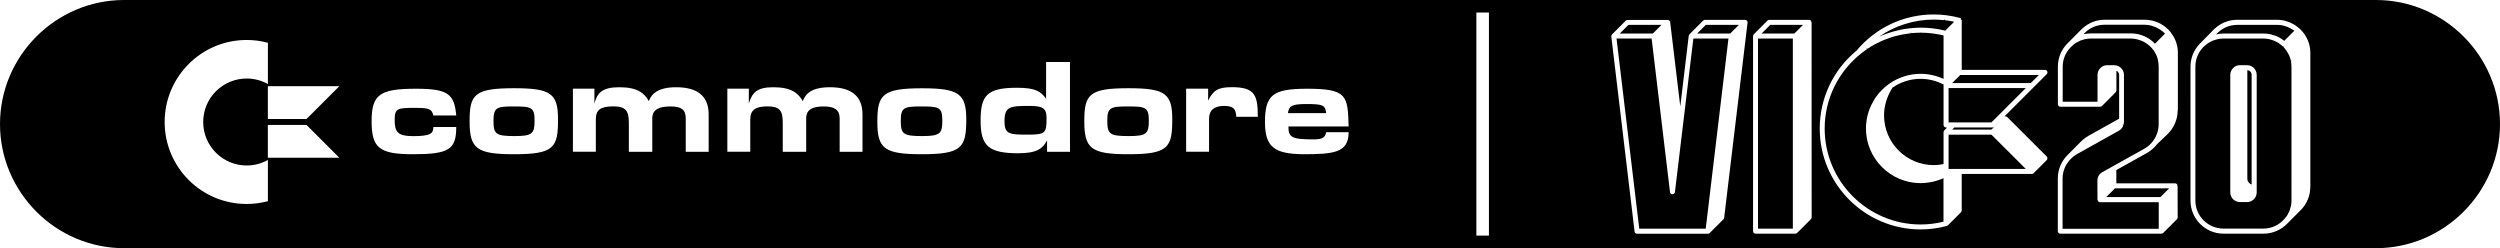 <?xml version="1.0" encoding="utf-8"?>
<!-- Generator: Adobe Illustrator 25.0.0, SVG Export Plug-In . SVG Version: 6.00 Build 0)  -->
<svg version="1.1" id="Layer_1" xmlns="http://www.w3.org/2000/svg" xmlns:xlink="http://www.w3.org/1999/xlink" x="0px" y="0px"
	 viewBox="0 0 3840 381.2" style="enable-background:new 0 0 3840 381.2;" xml:space="preserve">
<style type="text/css">
	.st0{fill-rule:evenodd;clip-rule:evenodd;fill:#3E3632;}
	.st1{fill:#FFFFFF;}
	.st2{fill:#C5C5C5;}
	.st3{fill:#020202;stroke:#000000;stroke-width:4.784;stroke-linecap:round;stroke-linejoin:round;stroke-miterlimit:10;}
	.st4{clip-path:url(#SVGID_2_);}
	.st5{fill:#243787;stroke:#231F20;stroke-width:0.797;stroke-linecap:round;stroke-linejoin:round;stroke-miterlimit:10;}
	.st6{fill:#00771F;}
	.st7{fill:#89BC27;}
	.st8{fill:#FCEC01;}
	.st9{fill:#F17100;}
	.st10{fill:#E50069;}
	.st11{clip-path:url(#SVGID_4_);}
	.st12{stroke:#000000;stroke-width:4.784;stroke-linecap:round;stroke-linejoin:round;stroke-miterlimit:10;}
	.st13{fill:#FFFFFF;stroke:#000000;stroke-width:4.784;stroke-linecap:round;stroke-linejoin:round;stroke-miterlimit:10;}
	.st14{fill:#020202;}
	.st15{fill:none;stroke:#000000;stroke-width:4.784;stroke-linecap:round;stroke-linejoin:round;stroke-miterlimit:10;}
	.st16{fill:#EA1E04;stroke:#000000;stroke-width:4.784;stroke-linecap:round;stroke-linejoin:round;stroke-miterlimit:10;}
	.st17{fill:#243787;stroke:#000000;stroke-width:4.784;stroke-linecap:round;stroke-linejoin:round;stroke-miterlimit:10;}
	.st18{fill:#282422;}
	.st19{clip-path:url(#SVGID_6_);}
	.st20{clip-path:url(#SVGID_8_);}
	.st21{fill:url(#SVGID_9_);}
	.st22{fill:url(#SVGID_10_);}
	.st23{fill:url(#SVGID_11_);}
	.st24{fill:url(#SVGID_12_);}
	.st25{fill-rule:evenodd;clip-rule:evenodd;fill:#C5C5C5;}
	.st26{fill:#020202;stroke:#000000;stroke-width:4.735;stroke-linecap:round;stroke-linejoin:round;stroke-miterlimit:10;}
	.st27{clip-path:url(#SVGID_14_);}
	.st28{fill:#243787;stroke:#231F20;stroke-width:0.789;stroke-linecap:round;stroke-linejoin:round;stroke-miterlimit:10;}
	.st29{clip-path:url(#SVGID_16_);}
	.st30{stroke:#000000;stroke-width:4.735;stroke-linecap:round;stroke-linejoin:round;stroke-miterlimit:10;}
	.st31{fill:#FFFFFF;stroke:#000000;stroke-width:4.735;stroke-linecap:round;stroke-linejoin:round;stroke-miterlimit:10;}
	.st32{fill:none;stroke:#000000;stroke-width:4.735;stroke-linecap:round;stroke-linejoin:round;stroke-miterlimit:10;}
	.st33{fill:#EA1E04;stroke:#000000;stroke-width:4.735;stroke-linecap:round;stroke-linejoin:round;stroke-miterlimit:10;}
	.st34{fill:#243787;stroke:#000000;stroke-width:4.735;stroke-linecap:round;stroke-linejoin:round;stroke-miterlimit:10;}
	.st35{clip-path:url(#SVGID_18_);}
	.st36{clip-path:url(#SVGID_20_);}
	.st37{fill:url(#SVGID_21_);}
	.st38{fill:url(#SVGID_22_);}
	.st39{fill:url(#SVGID_23_);}
	.st40{fill:url(#SVGID_24_);}
	.st41{fill-rule:evenodd;clip-rule:evenodd;}
	.st42{clip-path:url(#SVGID_26_);}
	.st43{clip-path:url(#SVGID_28_);}
	.st44{fill:#243787;}
	.st45{fill:#231F20;}
	.st46{fill-rule:evenodd;clip-rule:evenodd;fill:#FFFFFF;}
	.st47{clip-path:url(#SVGID_30_);}
	.st48{clip-path:url(#SVGID_32_);}
	.st49{fill:#FFFFFF;stroke:#231F20;stroke-width:19.316;stroke-miterlimit:10;}
	.st50{fill:#FDFDFD;}
	.st51{clip-path:url(#SVGID_34_);}
	.st52{fill:#FF88E0;}
	.st53{fill:#7643D8;}
	.st54{clip-path:url(#SVGID_36_);}
	.st55{fill:#DBC878;}
	.st56{fill:#DCE0DF;}
	.st57{fill:#1AFF96;}
	.st58{fill:#FDFDFD;stroke:#FFFFFF;stroke-width:4.784;stroke-linecap:round;stroke-linejoin:round;stroke-miterlimit:10;}
	.st59{clip-path:url(#SVGID_38_);}
	.st60{clip-path:url(#SVGID_40_);}
	.st61{fill:#DBC878;stroke:#DCE0DF;stroke-width:0.797;stroke-linecap:round;stroke-linejoin:round;stroke-miterlimit:10;}
	.st62{fill:#FFFFFF;stroke:#FFFFFF;stroke-width:4.784;stroke-linecap:round;stroke-linejoin:round;stroke-miterlimit:10;}
	.st63{stroke:#FFFFFF;stroke-width:4.784;stroke-linecap:round;stroke-linejoin:round;stroke-miterlimit:10;}
	.st64{fill:none;stroke:#FFFFFF;stroke-width:4.784;stroke-linecap:round;stroke-linejoin:round;stroke-miterlimit:10;}
	.st65{stroke:#DCE0DF;stroke-width:19.316;stroke-miterlimit:10;}
	.st66{clip-path:url(#SVGID_42_);}
	.st67{clip-path:url(#SVGID_44_);}
	.st68{clip-path:url(#SVGID_46_);}
	.st69{fill:#020202;stroke:#000000;stroke-width:4.929;stroke-linecap:round;stroke-linejoin:round;stroke-miterlimit:10;}
	.st70{fill:#FFFFFF;stroke:#000000;stroke-width:4.929;stroke-linecap:round;stroke-linejoin:round;stroke-miterlimit:10;}
	.st71{fill:#EA1E04;stroke:#000000;stroke-width:4.929;stroke-linecap:round;stroke-linejoin:round;stroke-miterlimit:10;}
	.st72{fill:#243787;stroke:#000000;stroke-width:4.929;stroke-linecap:round;stroke-linejoin:round;stroke-miterlimit:10;}
	.st73{fill:none;stroke:#000000;stroke-width:4.929;stroke-linecap:round;stroke-linejoin:round;stroke-miterlimit:10;}
	.st74{clip-path:url(#SVGID_48_);}
	.st75{clip-path:url(#SVGID_50_);}
	.st76{clip-path:url(#SVGID_52_);}
	.st77{fill:#020202;stroke:#000000;stroke-width:4.878;stroke-linecap:round;stroke-linejoin:round;stroke-miterlimit:10;}
	.st78{fill:#FFFFFF;stroke:#000000;stroke-width:4.878;stroke-linecap:round;stroke-linejoin:round;stroke-miterlimit:10;}
	.st79{fill:#EA1E04;stroke:#000000;stroke-width:4.878;stroke-linecap:round;stroke-linejoin:round;stroke-miterlimit:10;}
	.st80{fill:#243787;stroke:#000000;stroke-width:4.878;stroke-linecap:round;stroke-linejoin:round;stroke-miterlimit:10;}
	.st81{fill:none;stroke:#000000;stroke-width:4.878;stroke-linecap:round;stroke-linejoin:round;stroke-miterlimit:10;}
	.st82{clip-path:url(#SVGID_54_);}
	.st83{clip-path:url(#SVGID_56_);}
	.st84{clip-path:url(#SVGID_58_);}
	.st85{fill:url(#SVGID_59_);}
	.st86{fill:url(#SVGID_60_);}
	.st87{fill:url(#SVGID_61_);}
	.st88{fill:url(#SVGID_62_);}
	.st89{clip-path:url(#SVGID_64_);}
	.st90{clip-path:url(#SVGID_66_);}
	.st91{clip-path:url(#SVGID_68_);}
	.st92{clip-path:url(#SVGID_70_);}
	.st93{clip-path:url(#SVGID_72_);}
	.st94{clip-path:url(#SVGID_74_);}
	.st95{clip-path:url(#SVGID_76_);}
	.st96{clip-path:url(#SVGID_78_);}
	.st97{clip-path:url(#SVGID_80_);}
	.st98{fill:#0313FE;}
	.st99{clip-path:url(#SVGID_82_);}
	.st100{clip-path:url(#SVGID_84_);}
	.st101{clip-path:url(#SVGID_86_);}
	.st102{clip-path:url(#SVGID_88_);}
	.st103{clip-path:url(#SVGID_90_);}
	.st104{clip-path:url(#SVGID_92_);}
	.st105{fill:url(#SVGID_93_);}
	.st106{fill:url(#SVGID_94_);}
	.st107{fill:url(#SVGID_95_);}
	.st108{fill:url(#SVGID_96_);}
</style>
<g>
	<g>
		<path class="st41" d="M1413.7,163.5c-25.7,0-30.1,2.2-30.1,22c0,20.5,3.7,23.5,33,23.5c27.2,0,30.8-3.7,30.8-23.5
			C1447.5,164.2,1442.3,163.5,1413.7,163.5z"/>
		<path class="st41" d="M787.4,163.5c-25,0-29.4,2.2-29.4,22c0,20.5,3.7,23.5,32.3,23.5c27.2,0,30.8-3.7,30.8-23.5
			C821.2,164.2,816.1,163.5,787.4,163.5z"/>
		<path class="st41" d="M1581.1,162.7c-29.4,0-38.2,0.7-38.2,23.5c0,19.8,7.3,20.6,35.2,20.6c27.9,0,29.4-2.2,29.4-25.7
			C1607.5,165.7,1600.9,162.7,1581.1,162.7z"/>
		<path class="st41" d="M1730.9,163.5c-25.7,0-30.1,2.2-30.1,22c0,20.5,3.7,23.5,33,23.5c27.2,0,30.8-3.7,30.8-23.5
			C1764.6,164.2,1759.5,163.5,1730.9,163.5z"/>
		<path class="st41" d="M2006.2,159.8c-23.5,0-26.4,3.7-27.9,14h58.7C2035.6,161.3,2031.9,159.8,2006.2,159.8z"/>
	</g>
	<g>
		<polygon class="st41" points="2993,188 3058.8,188 3111.6,135.3 2993,135.3 		"/>
		<polygon class="st41" points="2705.8,51.5 2756.1,51.5 2769.5,38.2 2719.1,38.2 		"/>
		<polygon class="st41" points="2552.1,38.2 2501.3,38.2 2488,51.5 2538.8,51.5 		"/>
		<path class="st41" d="M2572.7,295c-0.2,1.9-1.9,3.4-3.8,3.4c-2,0-3.6-1.5-3.8-3.4l-28.2-235.8H2483l34.9,292h102.1l34.9-292h-53.9
			L2572.7,295z"/>
		<rect x="2700.3" y="59.2" class="st41" width="53.5" height="292"/>
		<polygon class="st41" points="2606.8,51.5 2657.6,51.5 2670.9,38.2 2620.1,38.2 		"/>
		<path class="st41" d="M3305.2,73.9c-1-1.2-2.1-2.3-3.3-3.3c-3.6-3.2-7.4-5.8-11.5-7.6l-1.2-0.5c-2.4-0.9-4.3-1.5-6.3-2
			c-0.9-0.2-1.5-0.4-2.1-0.5c-2.9-0.5-5.4-0.8-7.8-0.8h-61.6c-2.7,0-5.4,0.3-8.3,0.8c-0.7,0.1-1.4,0.4-2.1,0.6l-2.3,0.7
			c-1.2,0.3-2.3,0.6-3.4,1.1c-1,0.4-2,0.9-3,1.5l-1.8,1c-0.8,0.4-1.6,0.8-2.4,1.3c-1.2,0.7-2.2,1.6-3.3,2.5
			c-10.7,8.7-16.5,20.8-16.5,33.6v54h53.5V115c0-8.2,6.7-14.9,14.9-14.9h10c9,0,15.7,6.7,15.7,14.9v72.5c0,1.2-0.2,2.4-0.5,3.7
			l-1.8,0.8l1.3,0.5c-0.3,0.8-0.5,1.5-0.9,2.2c-0.2,0.3-0.4,0.6-0.6,1c-0.6,0.9-1.1,1.5-1.6,2.1c-0.3,0.3-1.9,1.8-1.9,1.8
			c-0.5,0.4-1.1,0.8-1.7,1.1l-64.5,36c-1.6,0.9-3,1.9-4.4,2.9c-0.6,0.4-1.2,0.9-1.8,1.4c-10.3,8.7-15.9,20.7-15.9,33.3v77.1h147.7
			v-40.8h-90.3c-1.1,0-2.2-0.6-3-1.6l-0.2-0.2l-0.4-0.6l1.2-0.9l-1.4-0.1l-0.1-29.8c0-5.4,2.9-10.4,7.6-13l64.5-36
			c5.5-3.1,10.3-7.4,14.1-12.8c1-1.4,1.9-2.8,2.7-4.3l0.9-1.9c0.6-1.2,1.1-2.5,1.6-3.8c0.3-0.9,0.6-1.6,0.8-2.3c0.4-1.3,0.7-2.7,1-4
			c0.3-1.2,0.4-1.6,0.4-2.1c0.3-2.1,0.5-4.2,0.5-6.4v-88.1c0-2.8-0.3-5.4-0.7-7.9C3313.9,86.6,3310.3,79.7,3305.2,73.9z"/>
		<path class="st41" d="M3516.7,86.6c-0.3-0.7-0.5-1.3-0.8-2c-0.3-0.6-0.6-1.2-0.9-1.7l-0.6-1c-1-1.8-2-3.5-3.2-5.1
			c-1.1-1.5-2.3-3-3.6-4.3l0.1-1.9v0l-1,1c-1.3-1.3-2.8-2.4-4.3-3.6c-1-0.8-1.3-1.1-1.6-1.3c-4.8-3.1-9.3-5-14.1-6.2l-1.4-0.4
			c-2.8-0.6-5.7-0.9-8.6-0.9h-61.6c-4.9,0-9.9,1-14.9,2.8l-1,0.3c-1.5,0.6-2.2,0.9-2.8,1.3l-2.3,1.3c-1.1,0.6-2.2,1.1-3.2,1.8
			c-0.4,0.3-0.7,0.6-1.1,0.9l-0.9,0.8c-1.6,1.2-3.2,2.5-4.6,3.9c-7.9,8.1-12.2,18.8-12.2,29.9v205.9c0,23.7,19.3,43,43,43h61.6
			c12.7,0,24.7-5.7,33-15.8c1.4-1.6,2.2-2.7,3-3.8c0.5-0.8,0.9-1.6,1.4-2.5l1.1-2.1c0.5-0.8,0.9-1.7,1.3-2.6c0.6-1.4,1-2.8,1.3-4.3
			l0.6-2c0.2-0.5,0.3-1.1,0.5-1.6c0.6-2.8,0.8-5.7,0.8-8.4V102.3c0-2.5-0.3-5.1-0.8-8l1.2-1.3v0l-1.4,0.3
			C3518.3,91,3517.6,88.7,3516.7,86.6z M3466.3,295.5c0,8.2-6.7,14.9-14.9,14.9h-10.8c-8.2,0-14.9-6.7-14.9-14.9V115
			c0-8.2,6.7-14.9,14.9-14.9h10.8c8.2,0,14.9,6.7,14.9,14.9V295.5z M3508.2,276L3508.2,276c0.2-0.3,0.5-0.5,0.8-0.8L3508.2,276z"/>
		<path class="st41" d="M3320.8,47.7c-0.6-0.5-1.2-1-1.8-1.5c-1.4-1-2.8-1.8-4.3-2.6l-1.3-0.7c-0.7-0.4-1.3-0.8-2-1.1
			c-1.7-0.7-3.5-1.2-5.3-1.8l-1.5-0.5c-0.5-0.2-1-0.4-1.6-0.5c-3-0.6-6-1-8.9-1h-61.6c-10.8,0-21.1,4-29,11.3
			c-1.1,1-1.7,1.6-2.2,2.2l-1.1,1.1c0.5-0.1,0.9-0.2,1.4-0.3c0.6-0.1,1.3-0.2,2-0.3l2.9-0.4c1.7-0.2,3.3-0.3,5-0.3h61.6
			c1.6,0,3.1,0.1,4.7,0.2c2.5,0.3,3.6,0.5,4.7,0.7l1.3,0.2c3,0.7,5.9,1.6,8.6,2.7c2.2,1,3.2,1.4,4.2,1.9l1.1,0.6
			c1.3,0.7,2.6,1.5,3.8,2.3c1.3,0.9,2.7,1.9,3.9,2.9c1.3,1.1,2.6,2.3,3.8,3.5l0.7,0.8l0,0.2l15.6-15.7c-1.2-1.3-2.6-2.5-4-3.7
			L3320.8,47.7z"/>
		<path class="st41" d="M3451.9,107.8v166.6c0,4.1,2.7,7.7,6.6,9V115C3458.6,111.2,3455.6,108.1,3451.9,107.8z"/>
		<path class="st41" d="M3520.4,44.8c-1.2-0.7-2.5-1.4-3.7-2c-1.3-0.6-2.2-1.1-3.2-1.5c-1.5-0.6-3.1-1-4.7-1.5l-1-0.3
			c-0.6-0.2-1.2-0.4-1.8-0.5c-2.9-0.6-5.5-0.8-8.1-0.8h-61.6c-10.9,0-21.3,4.1-29.3,11.6l-3.3,3.2c1-0.3,1.5-0.4,2-0.5
			c3.4-0.6,6.5-1,9.5-1h61.6c3.4,0,6.8,0.3,10.2,1c1,0.2,1.9,0.5,2.8,0.8l1.4,0.5l1.5,0.4c1.3,0.4,2.6,0.7,3.8,1.2
			c2.1,0.9,4.2,2,6.2,3.2l3,1.9c1,0.7,1.9,1.4,2.9,2.2l15.5-15.5l-0.4-0.3C3522.5,46.2,3521.5,45.4,3520.4,44.8z"/>
		<path class="st41" d="M3649.4,0H190.6C85.8,0,0,85.8,0,190.6c0,104.8,85.8,190.6,190.6,190.6h3458.8
			c104.8,0,190.6-85.8,190.6-190.6C3840,85.8,3754.2,0,3649.4,0z M411.4,309c-10.4,2.8-21.3,4.3-32.6,4.3
			c-69.5,0-125.9-56.4-125.9-125.9S309.3,61.4,378.9,61.4c11.3,0,22.2,1.5,32.6,4.3v63.4c-9.6-5.4-20.7-8.5-32.6-8.5
			c-36.8,0-66.8,29.9-66.8,66.8s30,66.8,66.8,66.8c11.8,0,22.9-3.1,32.6-8.5V309z M464.3,242.3h-16.7h-36.2v-50.4h36.2h16.7h6.5
			l50.4,50.4H464.3z M470.8,182.8h-6.5h-16.7h-36.2v-50.4h36.2h16.7h56.9L470.8,182.8z M634.7,236.9c-52.1,0-63.9-9.5-63.9-50.7
			c0-41.1,12.5-49.9,68.3-49.9c49.2,0,58.7,8.1,61.7,41.1h-35.2c-2.2-9.5-5.9-11.7-26.4-11.7c-27.9,0-33,0-33,18.4
			c0,19.1,5.1,25,28.6,25c27.2,0,30.8-4.4,30.8-14h35.2C700.8,229.5,689.8,236.9,634.7,236.9z M789.6,236.9
			c-58,0-68.3-8.8-68.3-50.7c0-41.1,7.3-50.7,68.3-50.7c56.5,0,67.5,8.1,67.5,47.7C857.2,226.6,851.3,236.9,789.6,236.9z
			 M1088.5,233.2h-35.2v-51.4c0-13.9-7.3-18.3-23.5-18.3c-16.9,0-27.9,4.4-27.9,18.3v51.4h-36v-44.8c0-18.4-5.1-25-23.5-25
			c-19.8,0-27.2,5.1-27.2,19.8v49.9H880v-96.9h33V159c4.4-16.2,11.7-25,38.2-25c27.9,0,38.2,8.8,45.5,21.3c3.7-11,14-21.3,41.9-21.3
			c32.3,0,49.9,13.2,49.9,41.8V233.2z M1324.9,233.2h-35.2v-51.4c0-13.2-8.1-18.3-24.2-18.3c-16.9,0-27.2,4.4-27.2,18.3v51.4h-36
			v-44.8c0-19.1-5.1-25-23.5-25c-17.6,0-26.4,5.1-26.4,19.8v49.9h-35.2v-96.9h33h0V159c5.1-16.2,11.7-25,37.4-25
			c27.9,0,38.2,8.8,45.5,21.3c4.4-11.7,13.9-21.3,41.8-21.3c32.3,0,49.9,13.2,49.9,41.8V233.2z M1415.9,236.9
			c-58,0-68.3-8.8-68.3-49.9c0-41.1,7.3-51.4,68.3-51.4c56.5,0,68.3,8.1,68.3,47.7C1484.2,226.6,1477.6,236.9,1415.9,236.9z
			 M1643.5,233.2h-35.2v-17.6c-6.6,12.5-15.4,19.8-44.1,19.8c-45.5,0-58-11-58-49.9c0-38.2,8.8-50.7,55.8-50.7
			c29.4,0,36.7,5.9,44.8,16.9V95.2v0h36.7V233.2z M1733.1,236.9c-57.3,0-67.6-8.8-67.6-50.7c0-41.1,7.3-50.7,67.6-50.7
			c56.5,0,67.5,8.1,67.5,47.7C1800.6,226.6,1794.7,236.9,1733.1,236.9z M1899,179.6c-0.7-12.5-4.4-16.9-19.1-16.9
			c-14.7,0-22.8,6.6-22.8,19.8v50.6h-35.2v-96.9h33.8h0v18.3c8.1-16.1,15.4-20.6,36.7-20.6c35.2,0,39.6,12.5,39.6,45.5H1899z
			 M2017.9,214.1c14.7,0,17.6-3.7,19.1-11h34.5c0,31.6-22.8,33.8-70.5,33.8c-42.6-0.7-58-10.3-58-49.2c0-41.8,11.8-51.4,64.6-51.4
			c62.4,0,62.4,11,63.9,58H1979C1979,211.2,1984.2,214.1,2017.9,214.1z M2287,361.9h-19.3V19.3h19.3V361.9z M2648.3,334.5
			c-0.1,0.9-0.5,1.7-1.1,2.3l-21.1,21.1c-0.8,0.7-1.8,1.1-2.7,1.1h-108.9c-2,0-3.6-1.5-3.8-3.4l-35.8-300.1l0.3-0.5
			c-0.2-0.3,0.1-1.2,0.6-1.8l0.1-0.1l0,0l21.3-21.4c0.7-0.7,1.7-1.1,2.7-1.1h61.7c0.8,0,1.6,0.3,2.4,0.9c0.7,0.8,1,1.1,1.2,1.5
			l0.2,0.3l0,0.7l15.5,129.5l13-108.5c0.2-0.9,0.5-1.7,1.1-2.3l21.1-21.1c0.7-0.7,1.7-1.1,2.7-1.1h61.7c0.9,0,1.8,0.4,2.6,1.1
			l0.3,0.3l0.4,0.7c0.6,0.8,0.5,1.4,0.5,1.8L2648.3,334.5z M2781.5,336.7l-21.1,21.1c-0.7,0.7-1.7,1.1-2.7,1.1h-61.2
			c-2.1,0-3.8-1.7-3.8-3.9V55.4c0.1-1.2,0.5-2.1,1.1-2.7l21.1-21.1c0.7-0.7,1.7-1.1,2.7-1.1h61.2c0.9,0,1.7,0.3,2.5,1l1.1,1.4
			l-1.2,0.9l1.4,0.1l0.1,300.1C2782.6,335,2782.2,336,2781.5,336.7z M3143.7,246l-20.1,20.1c-1,0.8-1.9,1.1-2.7,1.1h-107.7v56.1
			c0,1-0.4,2-1.1,2.7l-20.4,20.4l-0.6,0.2c0,0.1-0.4,0.4-0.9,0.5c-13.1,3.5-26.5,5.3-40.1,5.3c-85.5,0-155-69.5-155-155
			c0-46,20.3-89.4,55.8-119l0.1,0.1c29.9-36,73.1-56.3,119.2-56.3c13.5,0,27,1.8,40.1,5.3c0.7,0.2,1.4,0.6,1.9,1.2l-0.5,1.8l1.3-0.4
			l0.2,0.3c0,0,0,76.9,0,76.9H3141c1.6,0,3,0.9,3.6,2.4c0.6,1.4,0.3,3.1-0.8,4.2l-64.9,64.9h1.7c0.9,0,1.7,0.3,2.5,1l60.7,60.6
			C3145.2,242,3145.2,244.5,3143.7,246z M3344.9,169.5c0,13.9-5.8,27.3-15.9,36.9l-15.6,14.9c-4.2,5.5-9.5,10.2-15.6,13.6
			l-47.1,26.3v20.4h90.3c0.9,0,1.7,0.3,2.5,1l1.1,1.4l-1.2,0.9l1.4,0.1l0.1,49c0,1-0.4,2-1.1,2.7l-21.1,21.1
			c-0.7,0.7-1.7,1.1-2.7,1.1h-155.4c-2.1,0-3.8-1.7-3.8-3.9v-81c0-13.9,5.8-27.4,16.1-37l18.7-18.8c0.7-0.7,1.5-1.5,2.3-2.3
			c3.2-3,6.5-5.4,10-7.3l47.1-26.3V115c0-2.8-1.7-5.2-4.2-6.4V139c0,1-0.4,2-1.1,2.7l-21.1,21.1c-0.7,0.7-1.7,1.1-2.7,1.1h-61.2
			c-2.1,0-3.8-1.7-3.8-3.9v-57.8c0-14,5.7-27.1,16.1-36.9l19-19.1c0.6-0.7,1.4-1.4,2.2-2.2l0.4-0.3c9.4-8.6,21.5-13.4,34.2-13.4
			h61.6c3,0,6.1,0.3,9.5,1l1.1,0.2c2.7,0.6,5.6,1.5,8.5,2.6l1.3,0.5c2.7,1.2,5.3,2.6,7.6,4.2l1,0.7c2.6,1.8,4.8,3.7,6.8,5.6
			c1.5,1.5,2.8,2.9,4,4.4l0.2,0.3l0.2,0.6c6.9,8.7,10.6,19.4,10.6,30.6V169.5z M3548.6,287.1c0,12.9-4.8,25.1-13.6,34.5l-21.4,21.5
			c-9.9,10.2-22.9,15.8-36.7,15.8h-61.6c-28,0-50.7-22.8-50.7-50.8V102.3c0-12.7,4.8-24.9,13.6-34.4l23.5-23.9l0.8-0.6
			c9.1-8.3,21.2-13,33.8-13h61.6c3.2,0,6.5,0.3,9.8,1c0.9,0.2,1.8,0.5,2.7,0.7l2.2,0.7c1.5,0.4,2.9,0.8,4.3,1.4
			c1.2,0.5,2.3,1.1,3.4,1.7l2.1,1.1c1,0.5,2,1,3,1.7c1.3,0.9,2.5,1.9,3.8,2.9l1.7,1.3c0.6,0.4,1.1,0.8,1.6,1.3
			c10.5,10,16.2,23.1,16.2,37.1V287.1z"/>
		<polygon class="st41" points="3235.2,302.7 3318.4,302.7 3331.8,289.3 3248.5,289.3 		"/>
		<path class="st41" d="M2973.1,278c-0.9,0.3-1.9,0.6-2.8,0.8c-2.2,0.6-4.4,0.9-6.7,1.3c-5.6,0.9-9.7,1.2-13.5,1.2
			c-46.3,0-84-37.7-84-84c0-3.2,0.2-6.4,0.6-9.6c0.8-7.1,2.6-14.2,5.2-20.9c0.6-1.4,1.2-2.8,1.8-4.1l0.4-0.9c1-2.2,2.2-4.4,3.4-6.5
			c1.3-2.3,2.2-3.9,3.3-5.5c0.9-1.4,2-2.6,3-3.9l1.6-2.1c0.3-0.5,0.7-0.9,1.1-1.3l1.1-1.2l0.8-0.7c1.3-1.5,3-3.3,4.8-4.9l1.8-1.6
			c2.1-1.8,4.2-3.5,6.5-5.1l0.9-0.7c14-9.7,30.5-14.9,47.7-14.9c12.1,0,24.2,2.7,35.2,7.8V54.5c-1.1-0.3-7.2-1.6-7.2-1.6
			c-1.6-0.3-3.2-0.6-4.8-0.8l-4.5-0.7c-2.1-0.3-4.2-0.4-6.3-0.6l-3.1-0.3c-3.1-0.2-6.3-0.3-9.4-0.3v-1.4l-0.3,1.4
			c-4.9,0-9.3,0.3-13.6,0.7l-1.3-1.2l0.2,1.4l-4.5,0.6c-2.6,0.4-5.2,0.7-7.8,1.2c-2.7,0.5-4.6,1-6.5,1.4c-2.3,0.5-4.5,1.1-6.8,1.7
			l-6.4,2c-2.3,0.8-4.5,1.6-6.8,2.5c-1.9,0.7-3.8,1.5-5.6,2.3c-2.6,1.2-5.2,2.4-7.7,3.7l-4.1,2.1c-3.5,1.9-6.8,4-10.1,6.2l-1.9-0.4
			l0.8,1.2c-1.3,0.9-2.5,1.8-3.8,2.7c0,0-3.5,2.6-4.8,3.6c-35.7,28.2-56.3,70.3-56.3,115.6c0,81.2,66.1,147.3,147.3,147.3
			c11.9,0,23.7-1.4,35.2-4.3v-66.8c-3.3,1.5-7,2.8-11.2,4.1L2973.1,278z"/>
		<polygon class="st41" points="3119.3,127.6 3131.7,115.2 3010.9,115.2 2998.5,127.6 		"/>
		<path class="st41" d="M2985.3,191.9v-60.4c0.1-0.6,0.2-1,0.3-1.5c-11-5.8-23.2-8.9-35.5-8.9c-15.4,0-30.3,4.6-43,13.4l-0.1-0.1
			c-4.3,6.8-7.4,13.4-9.6,20.3c-1.2,4.1-2,7.6-2.6,11.1c-0.6,3.8-0.9,7.7-0.9,11.5c0,42,34.2,76.3,76.3,76.3c4.8,0,9.8-0.5,15.1-1.6
			v-49c0.1-1.2,0.5-2.1,1.1-2.7l4.4-4.4h-1.7C2987.1,195.8,2985.3,194,2985.3,191.9z"/>
		<polygon class="st41" points="2993,206.8 2993,259.5 3111.6,259.5 3058.8,206.8 		"/>
		<path class="st41" d="M3060.4,195.8h-58.6l-3.3,3.3h60.3l12.4-12.4h-0.1l-8,8C3062.4,195.3,3061.5,195.8,3060.4,195.8z"/>
		<path class="st41" d="M2987.7,31.1l-1.2-1.5l-0.2,1.4c-5.8-0.6-11-0.9-16.1-0.9c-30.1,0-59.5,9.2-84,26.3c0.6-0.3,4.4-1.9,4.4-1.9
			c8.6-3.6,17.8-6.4,27.1-8.4l2-0.5c4.3-0.9,8.6-1.5,13-2l3.6-0.4c4.5-0.4,9-0.7,13.5-0.7c0.2,0,5.5,0.1,5.5,0.1
			c1.5,0,3.1,0.1,4.6,0.2l5.8,0.5c1.4,0.1,2.7,0.2,4.1,0.4c0.9,0.1,5.7,0.9,5.7,0.9c1.4,0.2,2.8,0.4,4.2,0.7c0,0,7.4,1.6,8.2,1.8
			l13.7-13.7C2996.8,32.4,2992.2,31.6,2987.7,31.1z"/>
	</g>
</g>
</svg>
